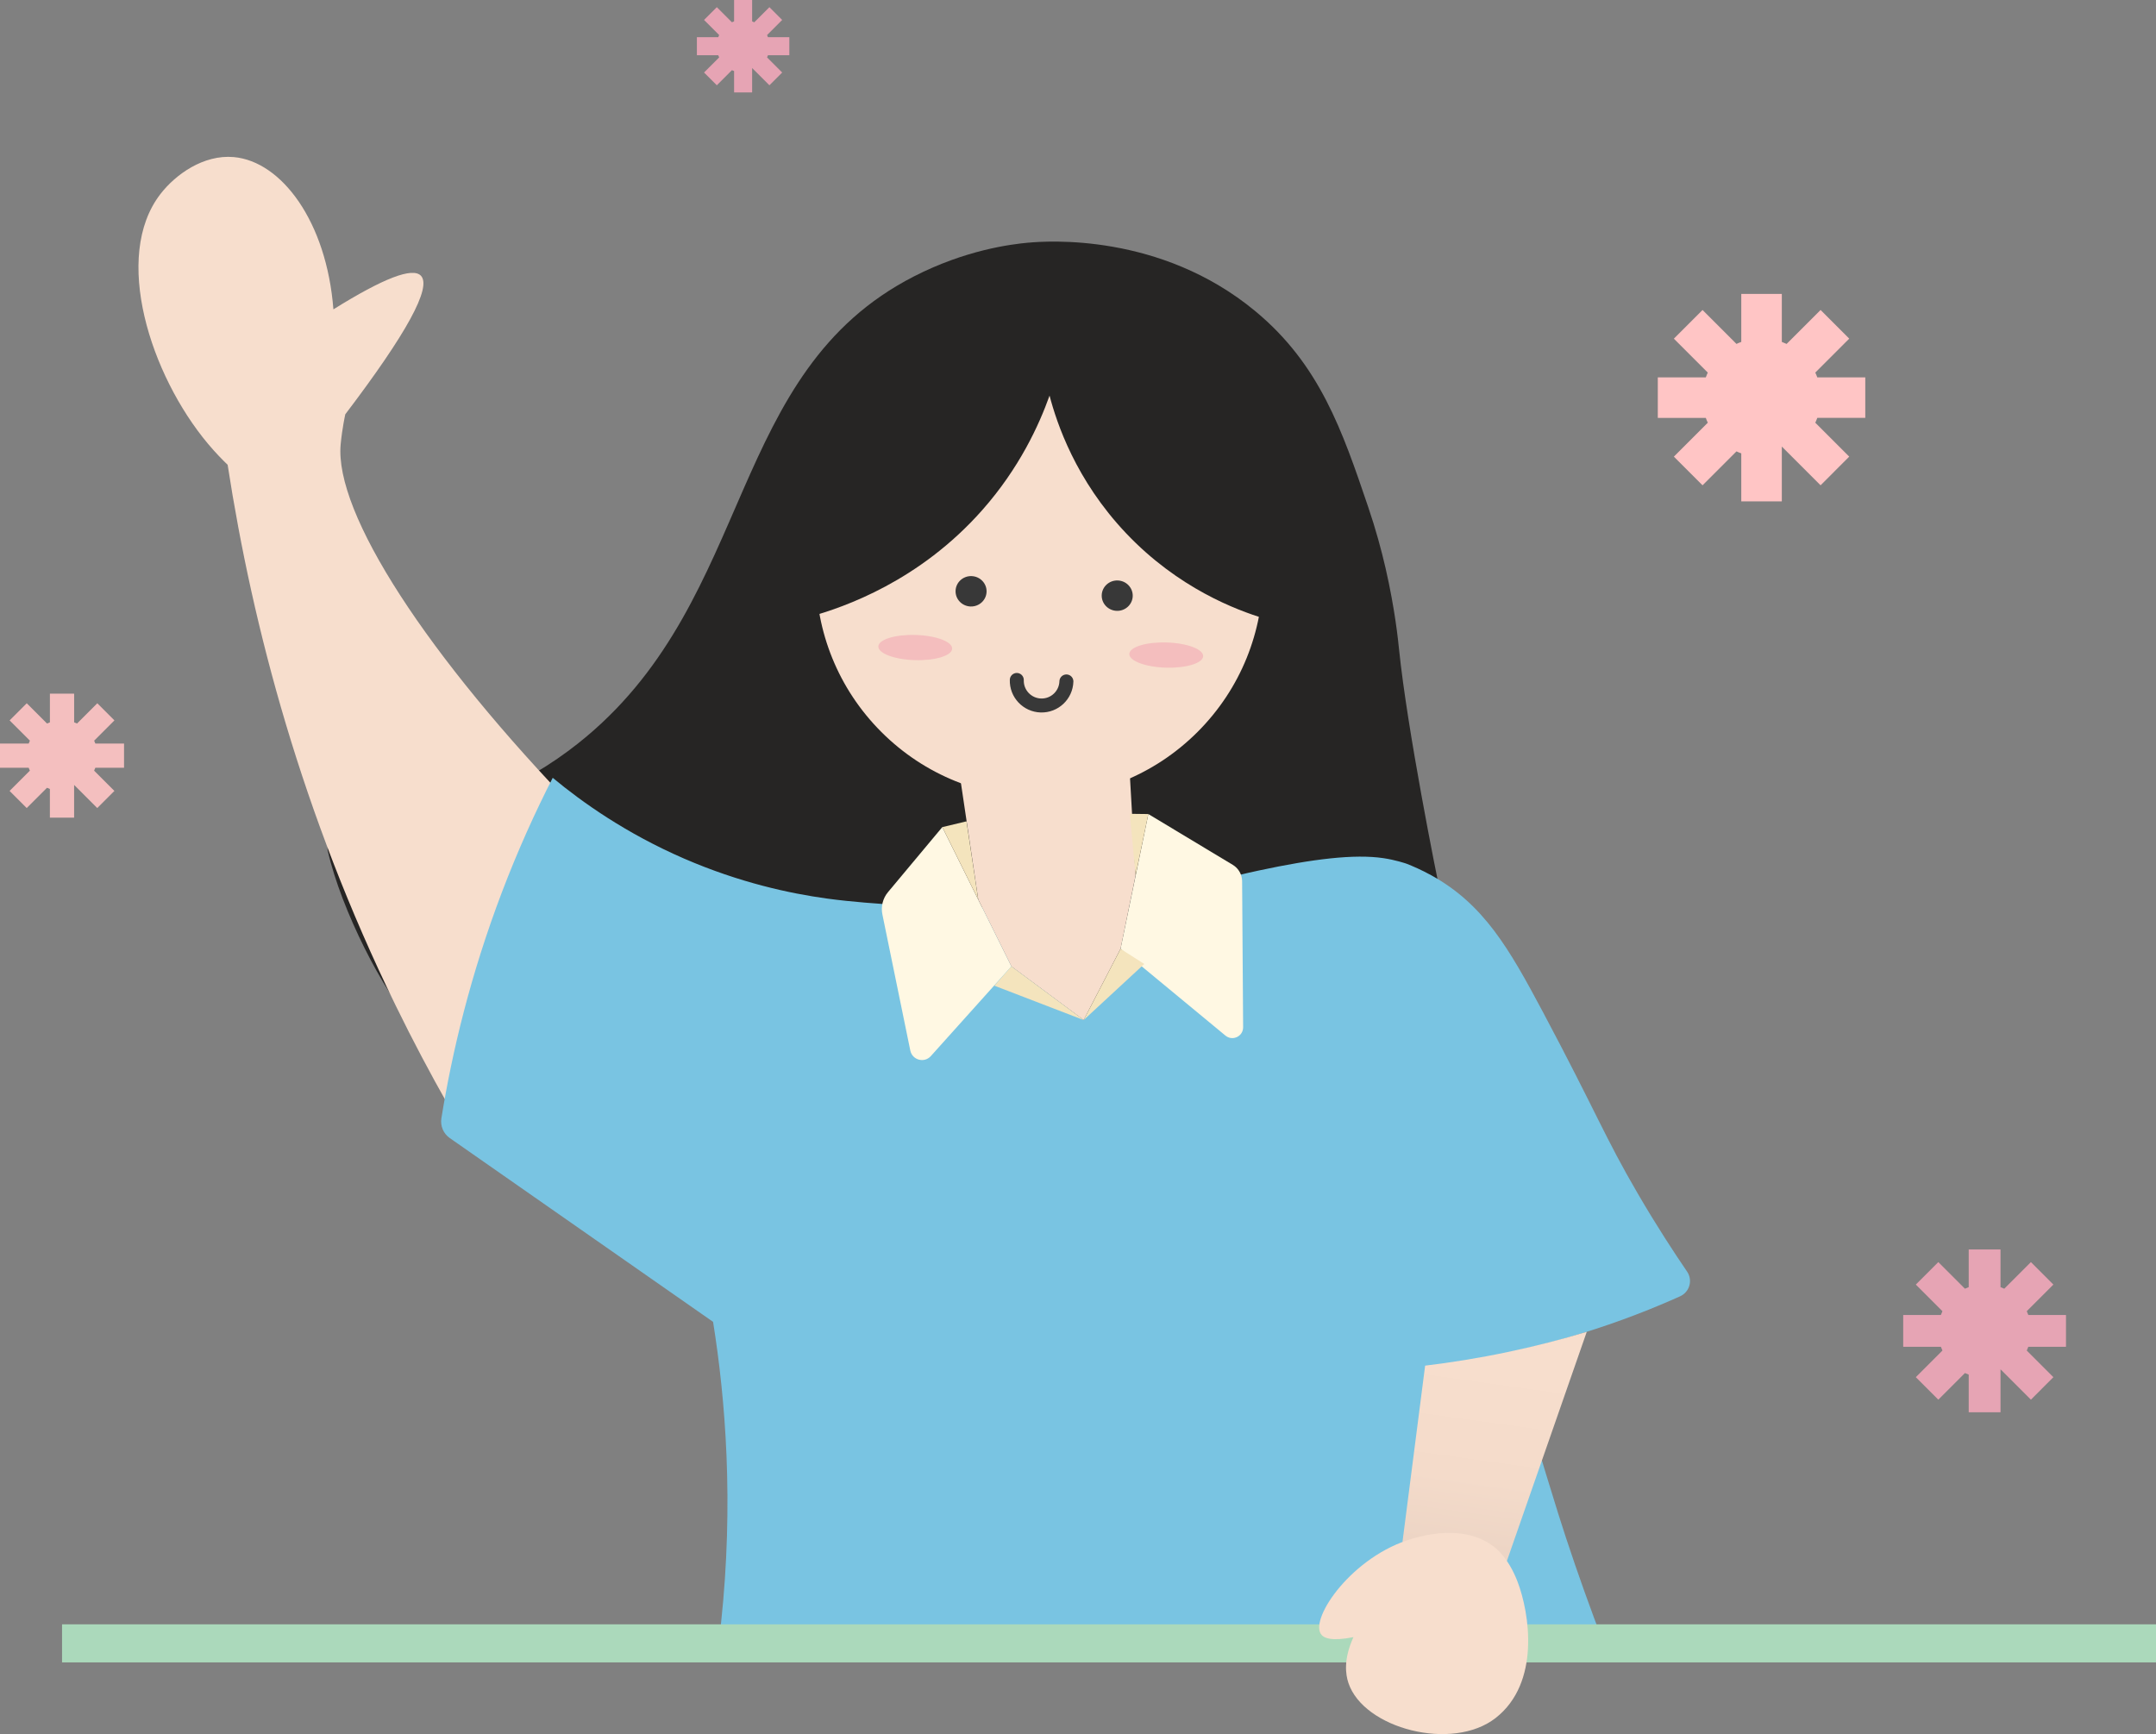 <?xml version="1.0" encoding="UTF-8"?>
<svg id="Layer_2" data-name="Layer 2" xmlns="http://www.w3.org/2000/svg" xmlns:xlink="http://www.w3.org/1999/xlink" viewBox="0 0 771.52 620.65">
  <rect x="0" y="0" width="771.52" height="620.65" fill="#808080" stroke="none"/>
  <defs>
    <style>
      .cls-1 {
        fill: url(#linear-gradient);
      }

      .cls-2 {
        fill: #f4e4bd;
      }

      .cls-3 {
        fill: #262524;
      }

      .cls-4 {
        fill: #f4bfbf;
      }

      .cls-5 {
        fill: #ffc5c5;
      }

      .cls-6 {
        fill: #f4bebe;
      }

      .cls-7 {
        fill: none;
        stroke: #383838;
        stroke-linecap: round;
        stroke-linejoin: round;
        stroke-width: 5px;
      }

      .cls-8 {
        fill: #79c4e2;
      }

      .cls-9 {
        fill: #abd9bb;
      }

      .cls-10 {
        fill: #383838;
      }

      .cls-11 {
        fill: #fff8e3;
      }

      .cls-12 {
        fill: #e6a4b4;
      }

      .cls-13 {
        fill: #f7decd;
      }
    </style>
    <linearGradient id="linear-gradient" x1="538.04" y1="488.82" x2="528.91" y2="554.15" gradientUnits="userSpaceOnUse">
      <stop offset="0" stop-color="#f7decd"/>
      <stop offset=".63" stop-color="#f4dbca"/>
      <stop offset="1" stop-color="#edd5c5"/>
    </linearGradient>
  </defs>
  <g id="Layer_2-2" data-name="Layer 2">
    <g>
      <path class="cls-3" d="M368.09,86.84c-6.52.59-22.59,2.65-41.04,12.09-66.86,34.22-56.87,114.23-117.36,164.84-15.81,13.22-42.74,29.75-88.42,35.36-2.68.33-4.54,2.89-3.94,5.53,4.82,21.19,20.14,50.75,29.94,61.14,39.89,42.32,121.64,58.79,228.59,67.66,42.77,3.55,101.33,6.84,171.68,5.92,5.34-.07,8.77-5.7,6.4-10.5-22.94-46.44-33.15-83.32-38.16-107.39-1.91-9.18-12.17-60.25-15.13-89.04-.32-3.13-1.44-14.37-4.82-29.07-1.52-6.6-3.53-14-6.24-21.97-9.21-27.15-17.27-50.93-40.45-70.1-33.97-28.1-74.7-25.04-81.06-24.46Z"/>
      <path class="cls-13" d="M207.16,290.91c-54.42-56.17-87.58-107.29-85.25-131.91.56-5.87,1.65-10.72,1.65-10.72,21.99-28.95,31.01-45.48,27.06-49.6-2.99-3.12-13.43.89-31.31,12.04-2.45-31.5-18.61-52.99-35.66-54.5-10.8-.96-20.83,6.2-26.26,13.25-17.24,22.38-3.59,64.75,17.05,89.38,2.8,3.34,5.33,5.88,7.02,7.5,8.97,58.22,26.59,124.88,60.19,193.65,6.04,12.37,12.31,24.2,18.72,35.51,5.12-16.36,11.72-34.44,20.29-53.63,8.59-19.23,17.68-36.23,26.48-50.97Z"/>
      <path class="cls-8" d="M258.01,581.02c-.26,2.41-.54,4.79-.84,7.15h316.7c-4.64-12.07-9.17-24.7-13.52-37.88-1.48-4.5-3.45-10.68-7.23-23.09-5.43-17.8-9.65-32.71-12.58-43.36,2.96-.63,5.95-1.31,9-2.06,9.69-2.39,22.27-5.99,36.55-11.51,5.63-2.17,10.69-4.32,15.12-6.31,3.42-1.53,4.62-5.77,2.5-8.86-4.77-6.99-10.91-16.39-17.51-27.7-12.04-20.6-14.87-29.12-34.13-65.31-12.04-22.62-21.11-38.43-39.8-48.77-3.62-2-6.79-3.35-8.99-4.21-.42-.14-3.98-1.34-8.23-1.97-10.38-1.54-25.27.28-44.67,4.44-1.89.41-4.9,1.07-8.61,1.97-1.42,3.88-2.85,7.75-4.27,11.63-10.92-.21-21.83-.4-32.76-.61-.95,4.97-1.9,9.94-2.85,14.91l-1.92,3.84c-4.05,7.25-8.11,14.51-12.16,21.76-8.63-6.4-17.25-12.8-25.88-19.2-3.48-7.02-6.96-14.05-10.44-21.07-7.73.02-18.33-.15-30.94-.96-5.91-.38-15.48-1-24.62-2.25-13.29-1.82-31.25-5.69-51.12-14.3-20.8-9.03-36.43-20.13-47.02-28.92-6.26,12.25-12.44,25.86-18.13,40.8-11.28,29.65-17.86,57.25-21.71,81.04-.45,2.74.71,5.49,2.97,7.08l94.25,65.8c4.42,27.59,7.47,64.68,2.84,107.92Z"/>
      <path class="cls-5" d="M650.31,149.57c-.21.59-.45,1.16-.71,1.72l12.14,12.14-10.25,10.26-12.15-12.15-1.72-1.71v19.61h-14.51v-17.18c-.59-.21-1.16-.45-1.72-.71l-12.14,12.14-10.26-10.26,12.14-12.14c-.26-.56-.5-1.13-.71-1.72h-17.18v-14.5h17.18c.21-.59.45-1.16.71-1.72l-12.14-12.14,10.26-10.26,12.14,12.14c.56-.26,1.13-.5,1.72-.71v-17.18h14.51v17.18c.58.21,1.16.45,1.72.71l12.15-12.15,10.25,10.26-12.14,12.14c.26.56.5,1.13.71,1.72h17.18v14.5h-17.18Z"/>
      <path class="cls-4" d="M34.11,274.79c-.13.35-.27.7-.43,1.03l7.26,7.26-6.13,6.13-7.26-7.26-1.03-1.02v11.72h-8.67v-10.27c-.35-.13-.7-.27-1.03-.43l-7.26,7.26-6.13-6.13,7.26-7.26c-.15-.34-.3-.68-.43-1.03H0v-8.67h10.27c.13-.35.27-.7.43-1.03l-7.26-7.26,6.13-6.13,7.26,7.26c.34-.15.68-.3,1.03-.43v-10.27h8.67v10.27c.35.13.69.27,1.03.43l7.26-7.26,6.13,6.13-7.26,7.26c.15.34.3.68.43,1.03h10.27v8.67h-10.27Z"/>
      <path class="cls-13" d="M361.91,345.88c8.63,6.4,17.25,12.8,25.88,19.2,4.4-8.49,8.79-16.98,13.19-25.48,1.79-8.75,3.59-17.5,5.38-26.25-.77-13.52-1.54-27.04-2.31-40.57-6.3,2.48-16.56,5.63-29.51,5.75-14.19.13-25.33-3.42-31.83-6.05,2.45,16.49,4.9,32.98,7.36,49.48,3.95,7.97,7.9,15.95,11.85,23.92Z"/>
      <path class="cls-11" d="M337.21,296.03l24.7,49.85c-9.6,10.7-19.2,21.4-28.81,32.1-2.34,2.6-6.64,1.44-7.35-1.99-3.33-16.24-6.66-32.48-9.99-48.72-.58-2.82.16-5.75,2-7.96,6.48-7.76,12.96-15.52,19.44-23.28Z"/>
      <path class="cls-11" d="M410.93,291.35c-3.32,16.08-6.63,32.17-9.95,48.25,12.52,10.35,25.03,20.7,37.55,31.05,2.53,2.09,6.34.28,6.32-3-.12-17.42-.24-34.83-.36-52.25-.02-2.4-1.28-4.62-3.34-5.86-10.07-6.06-20.14-12.12-30.22-18.19Z"/>
      <path class="cls-2" d="M361.91,345.88c8.63,6.4,17.25,12.8,25.88,19.2,4.4-8.49,8.79-16.98,13.19-25.48,2.83,1.8,5.67,3.61,8.5,5.41-7.23,6.69-14.46,13.38-21.69,20.07l-31.97-12.3c2.03-2.3,4.06-4.6,6.09-6.9Z"/>
      <path class="cls-2" d="M350.06,321.96c-4.28-8.64-8.57-17.29-12.85-25.93,2.88-.69,5.77-1.38,8.65-2.07,1.4,9.33,2.8,18.67,4.2,28Z"/>
      <path class="cls-2" d="M404.31,291.27c.68,7.36,1.37,14.72,2.05,22.08,1.52-7.33,3.05-14.67,4.57-22-2.21-.03-4.41-.05-6.62-.08Z"/>
      <circle class="cls-13" cx="371.97" cy="205.4" r="80.01" transform="translate(-36.3 323.18) rotate(-45)"/>
      <path class="cls-3" d="M483.69,226.06c-10.41-1.56-20.83-3.12-31.24-4.68-9.78-2.96-30.76-10.75-49.53-30.58-18-19.01-24.75-39.35-27.34-49.21-3.74,10.49-10.74,25.87-24.06,40.95-22.45,25.42-49.38,34.76-61.52,38.14-5.32-1.93-10.63-3.86-15.95-5.78,1.4-8.28,12.87-70.35,63.07-93.74,5.84-2.72,21.83-9.94,43.01-8.7,32.61,1.92,54,22.57,64.01,32.23,30.95,29.88,37.73,67.17,39.55,81.37Z"/>
      <g>
        <ellipse class="cls-10" cx="399.82" cy="213.2" rx="5.44" ry="5.55" transform="translate(174.76 606.47) rotate(-88.29)"/>
        <ellipse class="cls-10" cx="347.51" cy="211.64" rx="5.44" ry="5.55" transform="translate(125.58 552.67) rotate(-88.29)"/>
        <ellipse class="cls-6" cx="327.54" cy="231.77" rx="4.51" ry="13.22" transform="translate(86.08 552.24) rotate(-88.29)"/>
        <ellipse class="cls-6" cx="417.36" cy="234.46" rx="4.51" ry="13.22" transform="translate(170.53 644.63) rotate(-88.29)"/>
        <path class="cls-7" d="M381.61,243.89c-.15,4.9-4.24,8.76-9.14,8.61-4.9-.15-8.76-4.24-8.61-9.14"/>
      </g>
      <rect class="cls-9" x="390.04" y="213.5" width="13.62" height="749.33" transform="translate(985.03 191.32) rotate(90)"/>
      <path class="cls-12" d="M725.83,482.02c-.17.46-.35.91-.56,1.35l9.53,9.53-8.04,8.05-9.53-9.53-1.35-1.34v15.38h-11.38v-13.48c-.46-.17-.91-.35-1.35-.56l-9.53,9.53-8.05-8.05,9.53-9.53c-.2-.44-.39-.89-.56-1.35h-13.48v-11.38h13.48c.17-.46.35-.91.56-1.35l-9.53-9.53,8.05-8.05,9.53,9.53c.44-.2.89-.39,1.35-.56v-13.48h11.38v13.48c.46.17.91.35,1.35.56l9.53-9.53,8.04,8.05-9.53,9.53c.2.44.39.89.56,1.35h13.48v11.38h-13.48Z"/>
      <path class="cls-12" d="M274.81,19.77c-.09.26-.2.52-.32.77l5.41,5.41-4.57,4.57-5.41-5.41-.77-.76v8.73h-6.46v-7.65c-.26-.09-.52-.2-.77-.32l-5.41,5.41-4.57-4.57,5.41-5.41c-.12-.25-.22-.5-.32-.77h-7.65v-6.46h7.65c.09-.26.2-.52.32-.77l-5.41-5.41,4.57-4.57,5.41,5.41c.25-.12.5-.22.77-.32V0h6.46v7.66c.26.09.52.2.77.32l5.41-5.41,4.57,4.57-5.41,5.41c.12.25.22.5.32.77h7.65v6.46h-7.65Z"/>
      <path class="cls-1" d="M501.85,551.89c12.46,2.27,24.92,4.54,37.38,6.81,9.53-27.34,19.06-54.69,28.59-82.03-8.6,2.6-18.03,5.07-28.21,7.21-10.53,2.22-20.45,3.79-29.63,4.89-2.7,21.04-5.41,42.08-8.11,63.13Z"/>
      <path class="cls-13" d="M505.32,550.73c-21.29,6.15-36.5,28.2-32.67,34.06,1,1.53,3.79,2.71,11.67,1.16-3.62,7.97-2.8,13.38-1.8,16.37,5.43,16.37,37.2,24.67,52.69,12.56,16.12-12.6,12.15-37.59,7.81-48.87-3.19-8.28-7.48-11.71-8.45-12.45-10.68-8.21-25.42-3.94-29.25-2.84Z"/>
    </g>
  </g>
</svg>